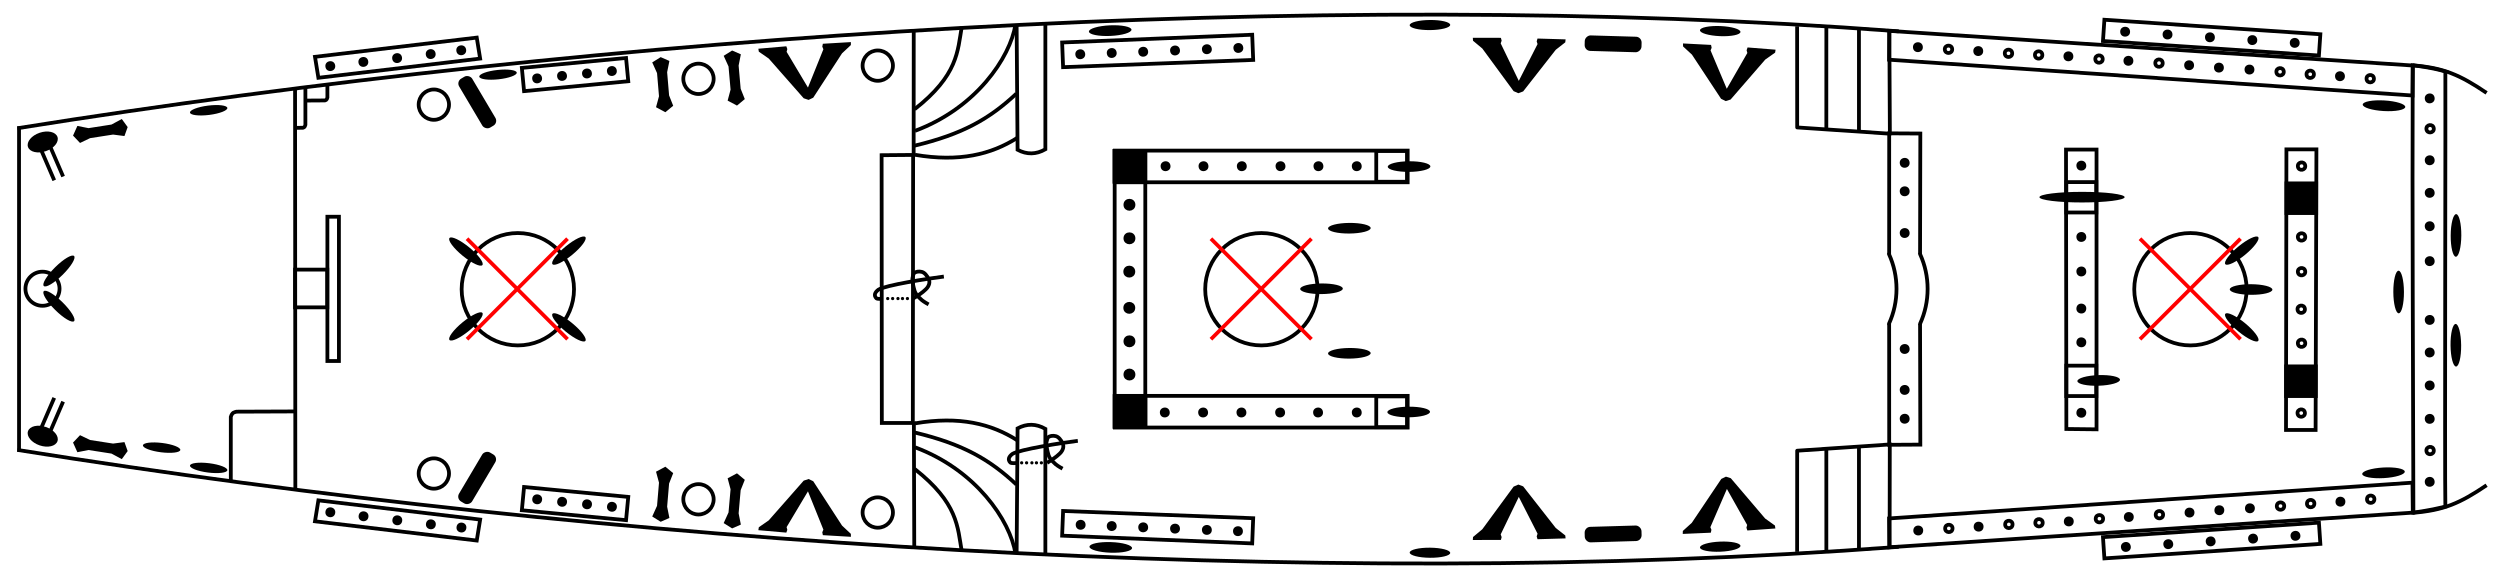 <svg version="1.1" viewBox="1 -24 659 152" xmlns="http://www.w3.org/2000/svg" xmlns:rigging="https://github.com/jolaf/rigging" xmlns:xlink="http://www.w3.org/1999/xlink">
  <defs>
    <rect id="deckMask" x="277.3" y="-.809" width="220.7" height="146.6"/>
    <g id="mastMask">
      <path d="m425.1 59.52 26.5 26.5z"/>
      <path d="m451.6 59.52-26.5 26.5z"/>
    </g>
    <circle id="pipe" cx="160.9" cy="398.1" r="4" fill="none" stroke="#000"/>
    <g id="pin">
      <circle transform="rotate(-8.297)" cx="567.5" cy="28.15" r="2.7" fill="#f00" fill-opacity="9.999e-5"/>
      <circle transform="rotate(-8.297)" cx="567.5" cy="28.15" r="1.3"/>
    </g>
    <circle id="pinhole" transform="rotate(-8.297)" cx="607.2" cy="138.8" r=".974" fill="none" stroke="#000"/>
    <ellipse id="cleat" transform="rotate(89.51)" cx="3.721" cy="-575.4" rx="1.4" ry="5.615"/>
    <rect id="lcleat" x="396.5" y="72.32" width="4" height="15" ry="1.5"/>
    <path id="xcleat" transform="matrix(.882 0 0 1.005 -152.6 -25.95)" d="m215.3 40.28-0.959-2.798v-6.102l0.959-2.893-2.499-1.196-2.652 1.196 1.162 2.893v6.102l-1.161 2.798 2.652 1.514z"/>
    <path id="kevel" d="m426.3 54.27-8.424-11.11-2.479-2.004-0.067-0.781 7.404-0.102 0.204 0.747-0.238 0.713 4.927 9.807 4.791-9.773-0.238-0.713 0.204-0.747 7.404 0.102-0.067 0.781-2.479 2.004-8.424 11.11-1.259 0.492z"/>
    <g id="tackle" transform="matrix(-1 0 0 1 657.1 84.97)">
      <ellipse transform="rotate(-18.75 -1132 -71.94)" cx="-74.06" cy="420.4" rx="4.104" ry="2.557"/>
      <path transform="translate(-36.94 -367.6)" d="m61.96 411.7 3.977 9.218" stroke="#000"/>
      <path transform="translate(-36.94 -367.6)" d="m59.62 412.7 3.977 9.218" stroke="#000"/>
    </g>
    <g id="knot" transform="translate(380 -105.3)">
      <path d="m298.7 455.2c-3.993 0.489-15.46 2.284-17.27 3.472-0.874 0.684-1.281 1.456-0.505 2.273 0.295 0.218 1.515 0.126 1.515 0.126" fill="none" stroke="#000"/>
      <path d="m290.6 461s1.792-1.092 2.589-1.768c0.499-0.424 1.088-0.913 1.357-1.421s0.393-0.888 0.316-1.452c-0.077-0.564-0.8-1.72-1.438-2.147-0.638-0.427-1.581-0.414-2.192-0.158-0.612 0.256-0.566 0.713-0.758 1.357s0.115 1.993 0.284 2.715 0.251 1.043 0.6 1.61 0.988 1.204 1.547 1.673 1.768 1.136 1.768 1.136" fill="none" stroke="#000"/>
      <circle cx="283.9" cy="461" r=".426"/>
      <circle cx="285.2" cy="461" r=".426"/>
      <circle cx="286.6" cy="461" r=".426"/>
      <circle cx="287.8" cy="461" r=".426"/>
      <circle cx="289.1" cy="461" r=".426"/>
    </g>
  </defs>
  <g transform="translate(0 -20.6)">
    <g id="portDrawing" transform="translate(-36.92 -367.6)" fill="none" stroke="#000">
      <path d="m42.52 398c154.6-24.72 342.3-37.19 495.9-25.54m135.5 8.962c8.188 0.64 12.49 2.549 19.47 7.271"/>
      <path transform="rotate(3.862)" d="m559.8 335.4 138.3-0.186 0.451 7.89-138.3-0.12z"/>
      <rect transform="matrix(.998 .067 -.067 .998 0 0)" x="615.9" y="328.8" width="57.04" height="5.615" stroke-linecap="round"/>
      <rect class="filled" x="582.6" y="412.2" width="7.895" height="8.012"/>
      <path d="m535.9 431.2 0.013-31.85 8.206 0.049-0.072 31.8"/>
      <g transform="translate(15.04 366.5)">
        <path d="m496.6 4.622 0.018 26.67 24.7 1.671" stroke-linejoin="round"/>
        <path d="m512.9 32.74v-27.13"/>
        <path d="m504.3 31.79 6e-3 -26.72"/>
      </g>
      <rect class="filled" x="400.7" y="404" width="8.109" height="8.109"/>
      <rect x="331.8" y="403.9" width="77.18" height="8.348"/>
      <path d="m317.9 375.4 50.1-2.045 0.262 6.643-50.11 1.907z"/>
      <path d="m305.9 370.6 0.253 33.08c2.441 1.306 4.882 1.261 7.324-0.126v-33.34"/>
      <path d="m279.1 405c11.72 2.006 20.15-0.133 26.9-4.419"/>
      <path d="m279 402.6c12.58-3.001 19.72-7.042 26.84-13.72"/>
      <path d="m279.1 398.7c16.01-5.945 25.1-19.22 26.52-28.11"/>
      <path d="m279 393c11.48-8.995 11.33-15.34 12.44-21.74"/>
      <use transform="translate(108.4 -16.6)" xlink:href="#pipe"/>
      <use transform="translate(61.14 -13.12)" xlink:href="#pipe"/>
      <rect transform="rotate(-5.435)" x="138.5" y="397" width="27.59" height="6.154"/>
      <rect transform="matrix(.993 -.118 .16 .987 0 0)" x="58.77" y="391.2" width="42.94" height="5.599" ry="0"/>
      <use transform="translate(-8.618 -6.316)" xlink:href="#pipe"/>
    </g>
    <use transform="matrix(1 0 0 -1 0 145.6)" xlink:href="#portDrawing"/>
    <path d="m645.6 15.45c-3.876-1.16-8.605-1.635-8.605-1.635-0.16 38.87 0.115 82.34 0.176 117.9 0 0 3.887-0.462 8.424-1.564-0.182-8.555 0.077-111.2 4e-3 -114.7z" fill="none" stroke="#000"/>
    <path d="m603.7 35.98h7.908l-0.217 73.96h-7.8z" fill="none" stroke="#000"/>
    <circle cx="578.4" cy="72.84" r="14.81" fill="none" stroke="#000"/>
    <path d="m545.6 36.03h8.047v73.74l-7.955-0.091z" fill="none" stroke="#000"/>
    <g transform="translate(-44.16 -367.6)" fill="none" stroke="#000" stroke-linecap="round" stroke-linejoin="round">
      <path d="m551.3 431.2c1.304 2.875 1.979 5.996 1.979 9.164 0 3.167-0.675 6.288-1.979 9.164"/>
      <path d="m543.1 431.2c1.304 2.875 1.979 5.996 1.979 9.164 0 3.167-0.675 6.288-1.979 9.164"/>
    </g>
    <path d="m499.1 140.6 0.05-27.33m0.022-81.02-0.143-27.54" fill="none" stroke="#000"/>
    <circle cx="333.5" cy="72.84" r="14.81" fill="none" stroke="#000"/>
    <path d="m302.9 109.1h-8.075v-72.72h8.075z" fill="none" stroke="#000"/>
    <path d="m242 140.8-0.103-33.1m-0.06-69.96 0.024-33.48" fill="none" stroke="#000"/>
    <path d="m241.7 37.44-8.306 0.069c-4e-3 16.81 0.062 53.78 0.058 70.58h8.168c4e-3 -16.81 0.076-53.85 0.08-70.65z" fill="none" stroke="#000"/>
    <circle cx="137.5" cy="72.84" r="14.81" fill="none" stroke="#000"/>
    <rect x="87.3" y="53.73" width="3.041" height="38.03" fill="none" stroke="#000"/>
    <rect x="78.79" y="67.67" width="8.482" height="9.949" fill="none" stroke="#000"/>
    <path d="m87.3 19.03v3.28c-0.175 0.713-0.438 0.672-0.685 0.766l-5.025 0.035" fill="none" stroke="#000"/>
    <path d="m81.5 19.33v10.18c-0.175 0.713-0.438 0.672-0.685 0.766l-2.226 0.035" fill="none" stroke="#000"/>
    <path d="m78.85 125.8-0.072-106.2" fill="none" stroke="#000"/>
    <path d="m61.84 123.3v-16.81c0.389-1.278 0.973-1.205 1.523-1.374l15.25-0.062" fill="none" stroke="#000"/>
    <circle cx="12.2" cy="72.71" r="4.495" fill="none" stroke="#000"/>
    <path d="m6.016 115.7v-85.79" fill="none" stroke="#000"/>
  </g>
  <g transform="translate(0 -20.6)" display="none">
    <g id="deckMasks" class="modeDependent which" fill="#fff">
      <use class="deckMask" transform="matrix(.718 0 0 1 299.4 0)" rigging:deck="fore" xlink:href="#deckMask"/>
      <use class="deckMask" transform="matrix(1.003 0 0 1 -.802 0)" rigging:deck="main" xlink:href="#deckMask"/>
      <use class="deckMask" transform="matrix(1.231 0 0 1 -335.9 0)" rigging:deck="stern" xlink:href="#deckMask"/>
    </g>
  </g>
  <g transform="translate(0 -20.6)">
    <g id="mastMasks" class="modeDependent where" stroke="#f00">
      <use class="mastMask" transform="translate(140)" rigging:mast="fore" xlink:href="#mastMask"/>
      <use class="mastMask" transform="translate(-104.9)" rigging:mast="main" xlink:href="#mastMask"/>
      <use class="mastMask" transform="translate(-301)" rigging:mast="mizzen" xlink:href="#mastMask"/>
    </g>
  </g>
  <g transform="translate(0 -20.6)">
    <g id="points" transform="translate(.02 -7.142e-6)">
      <g rigging:deck="fore" rigging:rail="behindFront" rigging:side="port">
        <use transform="rotate(-89.1 642.3 -8.334)" xlink:href="#cleat"/>
      </g>
      <g rigging:deck="fore" rigging:rail="behindFront" rigging:side="starboard">
        <use transform="rotate(269.9 656.2 6.802)" xlink:href="#cleat"/>
      </g>
      <g transform="translate(0 -1.125)" rigging:deck="fore" rigging:isAcross="true" rigging:rail="frontRail" rigging:side="port">
        <use transform="translate(75.83 120.6)" xlink:href="#pin"/>
        <use transform="translate(75.83 111.4)" xlink:href="#pin"/>
        <use transform="translate(75.83 102.6)" xlink:href="#pin"/>
        <use transform="translate(75.83 94.01)" xlink:href="#pin"/>
        <use transform="translate(20.68 -18.06)" xlink:href="#pinhole"/>
        <use transform="translate(75.83 77.7)" xlink:href="#pin"/>
      </g>
      <g transform="translate(0 41.65)" rigging:deck="fore" rigging:isAcross="true" rigging:rail="frontRail" rigging:side="starboard">
        <use transform="translate(75.83 93.32)" xlink:href="#pin"/>
        <use transform="translate(75.83 101.9)" xlink:href="#pin"/>
        <use transform="translate(75.83 110.6)" xlink:href="#pin"/>
        <use transform="translate(75.83 119.4)" xlink:href="#pin"/>
        <use transform="translate(20.68 23.99)" xlink:href="#pinhole"/>
        <use transform="translate(75.83 136)" xlink:href="#pin"/>
      </g>
      <g transform="rotate(90 336.1 324.4)" rigging:deck="fore" rigging:rail="onDeckFront" rigging:side="center">
        <use transform="rotate(.241 -6431 -116513)" xlink:href="#cleat"/>
      </g>
      <g transform="rotate(-33.82 358.5 -866.8)" rigging:deck="fore" rigging:rail="onDeckFront" rigging:side="port">
        <use transform="rotate(37.61 293.8 -704.8)" xlink:href="#cleat"/>
      </g>
      <g transform="rotate(-3 2152 -10313)" rigging:deck="fore" rigging:rail="onDeckFront" rigging:side="starboard">
        <use transform="rotate(.241 -6431 -116513)" xlink:href="#cleat"/>
      </g>
      <g transform="rotate(3.868 821.9 -178.4)" rigging:deck="fore" rigging:rail="sideRail" rigging:side="port">
        <use transform="translate(18.55 -19.6)" xlink:href="#pinhole"/>
        <use transform="translate(65.8 84.05)" xlink:href="#pin"/>
        <use transform="translate(2.688 -19.69)" xlink:href="#pinhole"/>
        <use transform="translate(-5.286 -19.81)" xlink:href="#pinhole"/>
        <use transform="translate(41.88 83.91)" xlink:href="#pin"/>
        <use transform="translate(33.81 83.94)" xlink:href="#pin"/>
        <use transform="translate(25.93 83.85)" xlink:href="#pin"/>
        <use transform="translate(-37.28 -19.94)" xlink:href="#pinhole"/>
        <use transform="translate(9.886 83.76)" xlink:href="#pin"/>
        <use transform="translate(-53.13 -19.94)" xlink:href="#pinhole"/>
        <use transform="translate(-5.975 83.65)" xlink:href="#pin"/>
        <use transform="translate(-69.08 -19.94)" xlink:href="#pinhole"/>
        <use transform="translate(-77.04 -19.84)" xlink:href="#pinhole"/>
        <use transform="translate(-29.78 83.87)" xlink:href="#pin"/>
        <use transform="translate(-92.89 -19.83)" xlink:href="#pinhole"/>
        <use transform="translate(-45.72 83.92)" xlink:href="#pin"/>
      </g>
      <g transform="matrix(.998 -.067 -.067 -.998 -10.23 201.1)" rigging:deck="fore" rigging:rail="sideRail" rigging:side="starboard">
        <use transform="translate(18.55 -19.6)" xlink:href="#pinhole"/>
        <use transform="translate(65.8 84.05)" xlink:href="#pin"/>
        <use transform="translate(2.688 -19.69)" xlink:href="#pinhole"/>
        <use transform="translate(-5.286 -19.81)" xlink:href="#pinhole"/>
        <use transform="translate(41.88 83.91)" xlink:href="#pin"/>
        <use transform="translate(33.81 83.94)" xlink:href="#pin"/>
        <use transform="translate(25.93 83.85)" xlink:href="#pin"/>
        <use transform="translate(-37.28 -19.94)" xlink:href="#pinhole"/>
        <use transform="translate(9.886 83.76)" xlink:href="#pin"/>
        <use transform="translate(-53.13 -19.94)" xlink:href="#pinhole"/>
        <use transform="translate(-5.975 83.65)" xlink:href="#pin"/>
        <use transform="translate(-69.08 -19.94)" xlink:href="#pinhole"/>
        <use transform="translate(-77.04 -19.84)" xlink:href="#pinhole"/>
        <use transform="translate(-29.78 83.87)" xlink:href="#pin"/>
        <use transform="translate(-92.89 -19.83)" xlink:href="#pinhole"/>
        <use transform="translate(-45.72 83.92)" xlink:href="#pin"/>
      </g>
      <g transform="rotate(3.769 6407 -164.4)" rigging:deck="fore" rigging:rail="shroudsRail" rigging:side="port">
        <use transform="translate(64.12 442.9)" xlink:href="#pin"/>
        <use transform="translate(52.92 442.9)" xlink:href="#pin"/>
        <use transform="translate(41.72 442.9)" xlink:href="#pin"/>
        <use transform="translate(30.52 442.9)" xlink:href="#pin"/>
        <use transform="translate(19.32 442.9)" xlink:href="#pin"/>
      </g>
      <g transform="rotate(-3.751 -3215 624.9)" rigging:deck="fore" rigging:rail="shroudsRail" rigging:side="starboard">
        <use transform="translate(64.12 442.9)" xlink:href="#pin"/>
        <use transform="translate(52.92 442.9)" xlink:href="#pin"/>
        <use transform="translate(41.72 442.9)" xlink:href="#pin"/>
        <use transform="translate(30.52 442.9)" xlink:href="#pin"/>
        <use transform="translate(19.32 442.9)" xlink:href="#pin"/>
      </g>
      <g rigging:deck="fore" rigging:rail="frontFists" rigging:side="port">
        <rect x="603.7" y="44.94" width="7.821" height="7.821" stroke="#000"/>
      </g>
      <g transform="translate(-.1 4.944e-6)" rigging:deck="fore" rigging:rail="frontFists" rigging:side="starboard">
        <rect x="603.7" y="93.18" width="7.821" height="7.821" stroke="#000"/>
      </g>
      <g transform="translate(.527)">
        <use transform="translate(-13.73 18.49)" xlink:href="#pinhole"/>
        <use transform="translate(-13.73 9.334)" xlink:href="#pinhole"/>
        <use transform="translate(-13.73 -9.338)" xlink:href="#pinhole"/>
      </g>
      <g transform="translate(.527)">
        <use transform="translate(-13.82 28.39)" xlink:href="#pinhole"/>
        <use transform="translate(-13.73 37.35)" xlink:href="#pinhole"/>
        <use transform="translate(-13.82 55.76)" xlink:href="#pinhole"/>
      </g>
      <g transform="rotate(-34.41 594.6 75.75)" rigging:deck="fore" rigging:rail="atMastFront" rigging:side="center">
        <use transform="rotate(35.28 468.6 68.43)" xlink:href="#cleat"/>
      </g>
      <g transform="translate(446.8 -2.641)" rigging:deck="fore" rigging:rail="atMastSide" rigging:side="port">
        <use transform="matrix(.767 -.642 -.642 -.767 -297 433.8)" xlink:href="#cleat"/>
      </g>
      <g transform="matrix(1 0 0 -1 446.8 148.2)" rigging:deck="fore" rigging:rail="atMastSide" rigging:side="starboard">
        <use transform="matrix(.767 -.642 -.642 -.767 -297 433.8)" xlink:href="#cleat"/>
      </g>
      <g transform="matrix(1.615 -.59 1.18 .807 -408.6 335.4)" rigging:deck="fore" rigging:rail="backPillars" rigging:side="port">
        <use transform="rotate(216.6 574.4 28.16)" xlink:href="#cleat"/>
      </g>
      <g transform="rotate(-39.45 558.8 98.38)" rigging:deck="fore" rigging:rail="backPillars" rigging:side="starboard">
        <use transform="rotate(37.99 427.1 18.64)" xlink:href="#cleat"/>
      </g>
      <g transform="translate(.176)" rigging:deck="fore" rigging:isAcross="true" rigging:rail="behindMastRail" rigging:side="port">
        <use transform="translate(-16.18 122.2)" xlink:href="#pin"/>
        <use transform="translate(-16.18 113.1)" xlink:href="#pin"/>
        <use transform="translate(-16.18 94.3)" xlink:href="#pin"/>
      </g>
      <g transform="matrix(1 0 0 -1 .176 145.3)" rigging:deck="fore" rigging:isAcross="true" rigging:rail="behindMastRail" rigging:side="starboard">
        <use transform="translate(-16.18 121.4)" xlink:href="#pin"/>
        <use transform="translate(-16.18 112.5)" xlink:href="#pin"/>
        <use transform="translate(-16.18 93.93)" xlink:href="#pin"/>
      </g>
      <g transform="translate(-7.226 -5.437)" rigging:deck="fore" rigging:isAcross="true" rigging:rail="backRail" rigging:side="port">
        <use transform="translate(-55.34 117.5)" xlink:href="#pin"/>
        <use transform="translate(-55.34 106.5)" xlink:href="#pin"/>
        <use transform="translate(-55.34 99)" xlink:href="#pin"/>
      </g>
      <g transform="translate(-7.226 46.92)" rigging:deck="fore" rigging:isAcross="true" rigging:rail="backRail" rigging:side="starboard">
        <use transform="translate(-55.34 95.71)" xlink:href="#pin"/>
        <use transform="translate(-55.34 106.5)" xlink:href="#pin"/>
        <use transform="translate(-55.34 114.1)" xlink:href="#pin"/>
      </g>
      <g rigging:deck="main" rigging:rail="bulwark" rigging:side="port">
        <use transform="rotate(3.768 921.3 469.4)" xlink:href="#kevel"/>
        <use transform="matrix(.95 .048 -.048 .95 -92.27 -21.68)" xlink:href="#cleat"/>
        <use transform="matrix(-.027 1.022 -.999 -.029 516.7 -396.8)" xlink:href="#lcleat"/>
        <use transform="rotate(.9 2555 -1639)" xlink:href="#kevel"/>
        <use transform="matrix(.951 0 0 .951 -169.3 4.341)" xlink:href="#cleat"/>
      </g>
      <g transform="matrix(1 0 0 -1 0 145.5)" rigging:deck="main" rigging:rail="bulwark" rigging:side="starboard">
        <use transform="rotate(3.268 994.6 536.5)" xlink:href="#kevel"/>
        <use transform="matrix(.95 .048 -.048 .95 -92.27 -21.68)" xlink:href="#cleat"/>
        <use transform="matrix(-.027 1.022 -.999 -.029 516.7 -396.8)" xlink:href="#lcleat"/>
        <use transform="rotate(.9 2555 -1639)" xlink:href="#kevel"/>
        <use transform="matrix(.951 0 0 .951 -169.3 4.341)" xlink:href="#cleat"/>
      </g>
      <g transform="translate(.4 -4.5)" rigging:deck="main" rigging:rail="frontPillars" rigging:side="port">
        <use transform="translate(-203.4 46.21)" xlink:href="#cleat"/>
      </g>
      <g transform="translate(.3 4.2)" rigging:deck="main" rigging:rail="frontPillars" rigging:side="starboard">
        <use transform="translate(-203.4 102.2)" xlink:href="#cleat"/>
      </g>
      <g transform="translate(-10.64 4.6)" rigging:deck="main" rigging:rail="onDeckFront" rigging:side="port">
        <use transform="translate(-208.1 53.36)" xlink:href="#cleat"/>
      </g>
      <g transform="translate(-10.64 -3.8)" rigging:deck="main" rigging:rail="onDeckFront" rigging:side="starboard">
        <use transform="translate(-208.1 94.73)" xlink:href="#cleat"/>
      </g>
      <g transform="rotate(90 350.5 71.53)" rigging:deck="main" rigging:rail="atMastFront" rigging:side="center">
        <use transform="rotate(90 426.6 -76.11)" xlink:href="#cleat"/>
      </g>
      <g transform="translate(7.6 -4.4)" rigging:deck="main" rigging:rail="sideMastRail" rigging:side="port">
        <use transform="translate(-214.6 98.85)" xlink:href="#pin"/>
        <use transform="translate(-224.7 98.85)" xlink:href="#pin"/>
        <use transform="translate(-234.7 98.85)" xlink:href="#pin"/>
        <use transform="translate(-244.9 98.85)" xlink:href="#pin"/>
        <use transform="translate(-255 98.85)" xlink:href="#pin"/>
        <use transform="translate(-265 98.85)" xlink:href="#pin"/>
      </g>
      <g transform="translate(7.5 60.52)" rigging:deck="main" rigging:rail="sideMastRail" rigging:side="starboard">
        <use transform="translate(-214.5 98.85)" xlink:href="#pin"/>
        <use transform="translate(-224.7 98.85)" xlink:href="#pin"/>
        <use transform="translate(-234.7 98.85)" xlink:href="#pin"/>
        <use transform="translate(-244.9 98.85)" xlink:href="#pin"/>
        <use transform="translate(-255 98.85)" xlink:href="#pin"/>
        <use transform="translate(-265.1 98.85)" xlink:href="#pin"/>
      </g>
      <g transform="rotate(-2.277 278.9 10.61)" rigging:deck="main" rigging:rail="sideRail" rigging:side="port">
        <use transform="translate(8.301)" xlink:href="#use1175"/>
        <use id="use1175" transform="translate(8.4)" xlink:href="#use1173"/>
        <use id="use1173" transform="translate(8.399)" xlink:href="#use1171"/>
        <use id="use1171" transform="translate(8.301)" xlink:href="#use1169"/>
        <use id="use1169" transform="translate(8.3)" xlink:href="#use1167"/>
        <use id="use1167" transform="translate(-279.9 65.21)" xlink:href="#pin"/>
      </g>
      <g transform="rotate(2.321 -2769 73.46)" rigging:deck="main" rigging:rail="sideRail" rigging:side="starboard">
        <use transform="translate(8.201)" xlink:href="#use1188"/>
        <use id="use1188" transform="translate(8.4)" xlink:href="#use1186"/>
        <use id="use1186" transform="translate(8.399)" xlink:href="#use1184"/>
        <use id="use1184" transform="translate(8.301)" xlink:href="#use1182"/>
        <use id="use1182" transform="translate(8.2)" xlink:href="#use1180"/>
        <use id="use1180" transform="translate(-279.8 65.21)" xlink:href="#pin"/>
      </g>
      <g transform="rotate(.2 349.3 -2298)" rigging:deck="main" rigging:rail="aboveRail" rigging:side="port">
        <use transform="rotate(-2.287 590.2 6859)" xlink:href="#cleat"/>
      </g>
      <g transform="rotate(2.4 287.9 -141.8)" rigging:deck="main" rigging:rail="aboveRail" rigging:side="starboard">
        <use transform="translate(-269.8 141.6)" xlink:href="#cleat"/>
      </g>
      <g transform="translate(7.6 -4.3)" rigging:deck="main" rigging:rail="backFists" rigging:side="port">
        <rect transform="translate(-36.94 -367.6)" x="324.1" y="408.3" width="8.109" height="8.109" stroke="#000"/>
      </g>
      <g transform="translate(7.6 4.4)" rigging:deck="main" rigging:rail="backFists" rigging:side="starboard">
        <rect x="287.2" y="96.61" width="8.109" height="8.109" stroke="#000"/>
      </g>
      <g transform="translate(7.5 -.8)" stroke="#000" rigging:deck="main" rigging:isAcross="true" rigging:rail="behindMastRail" rigging:side="port">
        <circle transform="translate(-36.94 -367.6)" cx="328.1" cy="436.6" r="1.067"/>
        <circle cx="291.2" cy="60.22" r="1.067"/>
        <circle cx="291.2" cy="51.38" r="1.067"/>
      </g>
      <g transform="translate(7.5 23.95)" stroke="#000" rigging:deck="main" rigging:isAcross="true" rigging:rail="behindMastRail" rigging:side="starboard">
        <circle transform="translate(-36.94 -367.6)" cx="328.1" cy="421.4" r="1.067"/>
        <circle cx="291.2" cy="62.62" r="1.067"/>
        <circle cx="291.2" cy="71.38" r="1.067"/>
      </g>
      <g transform="translate(-13.51 -342.5)" rigging:deck="stern" rigging:rail="aboveLadder" rigging:side="starboard">
        <use transform="translate(-380.1 105.4)" xlink:href="#knot"/>
      </g>
      <g transform="translate(-48.82 -385.8)" rigging:deck="stern" rigging:rail="atFront" rigging:side="center">
        <use transform="translate(-380.1 105.4)" xlink:href="#knot"/>
      </g>
      <g rigging:deck="stern" rigging:rail="bulwark" rigging:side="port">
        <use transform="rotate(-4.173 -116.4 2968)" xlink:href="#kevel"/>
        <use transform="rotate(-5.038 210.4 -1800)" xlink:href="#xcleat"/>
        <use transform="rotate(-4.838 225.6 -1651)" xlink:href="#xcleat"/>
        <use transform="matrix(.88 -.087 .087 .88 -374 67.39)" xlink:href="#cleat"/>
        <use transform="rotate(-30.64 159.9 547.6)" xlink:href="#lcleat"/>
      </g>
      <g transform="matrix(1 0 0 -1 0 145.8)" rigging:deck="stern" rigging:rail="bulwark" rigging:side="starboard">
        <use transform="rotate(-4.173 -116.4 2968)" xlink:href="#kevel"/>
        <use transform="rotate(-5.038 210.4 -1800)" xlink:href="#xcleat"/>
        <use transform="rotate(-4.838 225.6 -1651)" xlink:href="#xcleat"/>
        <use transform="rotate(-30.64 159.3 547.5)" xlink:href="#lcleat"/>
      </g>
      <g transform="rotate(-.9 158.3 1534)" rigging:deck="stern" rigging:rail="sideRail" rigging:side="port">
        <use id="use1142" transform="translate(-379.5 69.61)" xlink:href="#pin"/>
        <use transform="translate(6.583 -.545)" xlink:href="#use1146"/>
        <use id="use1146" transform="translate(6.577 -.545)" xlink:href="#use1144"/>
        <use id="use1144" transform="translate(-19.73 1.634)" xlink:href="#use1142"/>
      </g>
      <g transform="matrix(1 .017 .017 -1 -24 142.6)" rigging:deck="stern" rigging:rail="sideRail" rigging:side="starboard">
        <use id="use1154" transform="translate(-379.6 69.61)" xlink:href="#pin"/>
        <use id="use1156" transform="translate(-6.572 .545)" xlink:href="#use1154"/>
        <use id="use1158" transform="translate(-6.583 .545)" xlink:href="#use1156"/>
        <use transform="translate(-6.577 .545)" xlink:href="#use1158"/>
      </g>
      <g transform="translate(5.84 -2.641)" rigging:deck="stern" rigging:rail="atMast" rigging:side="port">
        <use transform="rotate(219.9 358.8 115.2)" xlink:href="#cleat"/>
        <use transform="matrix(.767 -.642 -.642 -.767 -297 433.8)" xlink:href="#cleat"/>
      </g>
      <g transform="matrix(1 0 0 -1 5.84 148.2)" rigging:deck="stern" rigging:rail="atMast" rigging:side="starboard">
        <use transform="rotate(219.9 358.8 115.2)" xlink:href="#cleat"/>
        <use transform="matrix(.767 -.642 -.642 -.767 -297 433.8)" xlink:href="#cleat"/>
      </g>
      <g transform="rotate(-.7 178.1 2205)" rigging:deck="stern" rigging:rail="shroudsRail" rigging:side="port">
        <use id="use1121" transform="translate(8.064 -.903)" xlink:href="#use1119"/>
        <use id="use1119" transform="translate(-424.3 64.28)" xlink:href="#pin"/>
        <use id="use1123" transform="translate(-16.93 1.854)" xlink:href="#use1121"/>
        <use transform="translate(-8.912 .902)" xlink:href="#use1123"/>
        <use transform="translate(-450.8 67.13)" xlink:href="#pin"/>
      </g>
      <g transform="matrix(1 .012 .012 -1 -26.93 143.9)" rigging:deck="stern" rigging:rail="shroudsRail" rigging:side="starboard">
        <use transform="translate(8.064 -.751)" xlink:href="#use1133"/>
        <use id="use1133" transform="translate(8.863 -.953)" xlink:href="#use1131"/>
        <use id="use1131" transform="translate(8.912 -.952)" xlink:href="#use1129"/>
        <use id="use1129" transform="translate(8.763 -.953)" xlink:href="#use1127"/>
        <use id="use1127" transform="translate(-450.8 67.68)" xlink:href="#pin"/>
      </g>
      <g transform="translate(.497)" rigging:deck="stern" rigging:rail="poopBulwark" rigging:side="port">
        <use transform="matrix(.878 -.102 .102 .878 -449.6 85.41)" xlink:href="#cleat"/>
        <use transform="rotate(81.14 17.9 15.23)" xlink:href="#xcleat"/>
        <use transform="matrix(1 0 0 -1 -617.3 173.2)" xlink:href="#tackle"/>
      </g>
      <g transform="matrix(1 0 0 -1 .497 145.6)" rigging:deck="stern" rigging:rail="poopBulwark" rigging:side="starboard">
        <use transform="matrix(.878 -.102 .102 .878 -449.6 85.41)" xlink:href="#cleat"/>
        <use transform="matrix(.878 -.102 .102 .878 -462 90.75)" xlink:href="#cleat"/>
        <use transform="rotate(81.14 17.9 15.23)" xlink:href="#xcleat"/>
        <use transform="matrix(1 0 0 -1 -617.3 173.2)" xlink:href="#tackle"/>
      </g>
      <g transform="rotate(-44.19 53.03 59.23)" rigging:deck="stern" rigging:ignoreDeck="true" rigging:rail="poopFlagstaff" rigging:side="port">
        <use transform="translate(-554.7 41.29)" xlink:href="#cleat"/>
      </g>
      <g transform="matrix(.717 .697 .697 -.717 -26.28 91.62)" rigging:deck="stern" rigging:ignoreDeck="true" rigging:rail="poopFlagstaff" rigging:side="starboard">
        <use transform="translate(-554.7 41.29)" xlink:href="#cleat"/>
      </g>
    </g>
  </g>
</svg>
